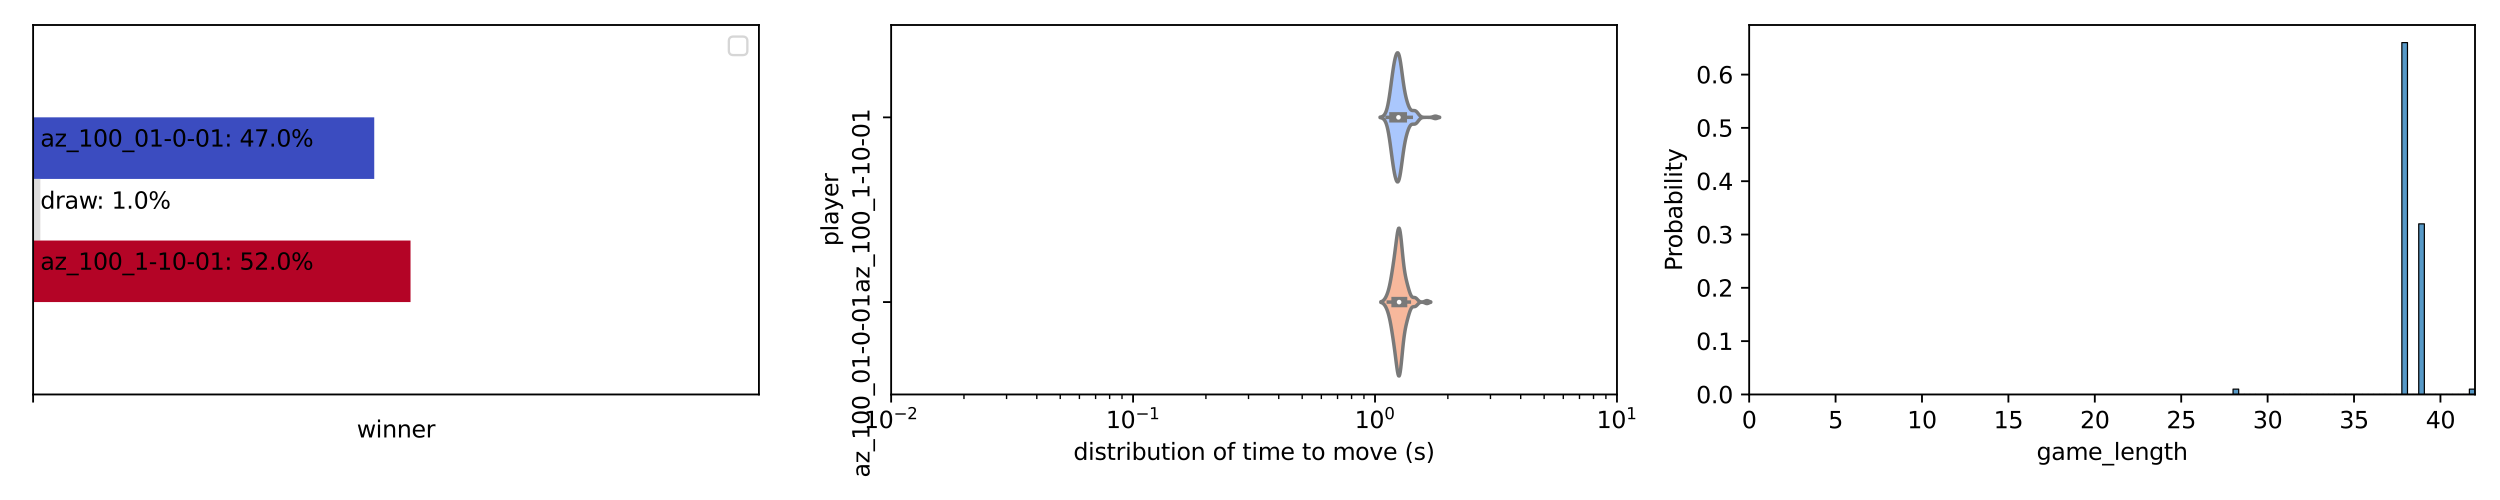 <?xml version="1.0" encoding="utf-8" standalone="no"?>
<!DOCTYPE svg PUBLIC "-//W3C//DTD SVG 1.1//EN"
  "http://www.w3.org/Graphics/SVG/1.1/DTD/svg11.dtd">
<svg xmlns:xlink="http://www.w3.org/1999/xlink" width="1080pt" height="216pt" viewBox="0 0 1080 216" xmlns="http://www.w3.org/2000/svg" version="1.1">
 <defs>
  <style type="text/css">*{stroke-linejoin: round; stroke-linecap: butt}</style>
 </defs>
 <g id="figure_1">
  <g id="patch_1">
   <path d="M 0 216 
L 1080 216 
L 1080 0 
L 0 0 
z
" style="fill: #ffffff"/>
  </g>
  <g id="axes_1">
   <g id="patch_2">
    <path d="M 14.3 170.4 
L 327.858 170.4 
L 327.858 10.8 
L 14.3 10.8 
z
" style="fill: #ffffff"/>
   </g>
   <g id="patch_3">
    <path d="M 14.3 50.7 
L 161.672 50.7 
L 161.672 77.3 
L 14.3 77.3 
z
" clip-path="url(#p7b019392c9)" style="fill: #3b4cc0"/>
   </g>
   <g id="patch_4">
    <path d="M 14.3 77.3 
L 17.436 77.3 
L 17.436 103.9 
L 14.3 103.9 
z
" clip-path="url(#p7b019392c9)" style="fill: #dddcdc"/>
   </g>
   <g id="patch_5">
    <path d="M 14.3 103.9 
L 177.35 103.9 
L 177.35 130.5 
L 14.3 130.5 
z
" clip-path="url(#p7b019392c9)" style="fill: #b40426"/>
   </g>
   <g id="matplotlib.axis_1">
    <g id="xtick_1">
     <g id="line2d_1">
      <defs>
       <path id="mc072a94d5a" d="M 0 0 
L 0 3.5 
" style="stroke: #000000; stroke-width: 0.8"/>
      </defs>
      <g>
       <use xlink:href="#mc072a94d5a" x="14.3" y="170.4" style="stroke: #000000; stroke-width: 0.8"/>
      </g>
     </g>
    </g>
    <g id="text_1">
     <!-- winner -->
     <g transform="translate(154.131 188.998)scale(0.1 -0.1)">
      <defs>
       <path id="DejaVuSans-77" d="M 269 3500 
L 844 3500 
L 1563 769 
L 2278 3500 
L 2956 3500 
L 3675 769 
L 4391 3500 
L 4966 3500 
L 4050 0 
L 3372 0 
L 2619 2869 
L 1863 0 
L 1184 0 
L 269 3500 
z
" transform="scale(0.016)"/>
       <path id="DejaVuSans-69" d="M 603 3500 
L 1178 3500 
L 1178 0 
L 603 0 
L 603 3500 
z
M 603 4863 
L 1178 4863 
L 1178 4134 
L 603 4134 
L 603 4863 
z
" transform="scale(0.016)"/>
       <path id="DejaVuSans-6e" d="M 3513 2113 
L 3513 0 
L 2938 0 
L 2938 2094 
Q 2938 2591 2744 2837 
Q 2550 3084 2163 3084 
Q 1697 3084 1428 2787 
Q 1159 2491 1159 1978 
L 1159 0 
L 581 0 
L 581 3500 
L 1159 3500 
L 1159 2956 
Q 1366 3272 1645 3428 
Q 1925 3584 2291 3584 
Q 2894 3584 3203 3211 
Q 3513 2838 3513 2113 
z
" transform="scale(0.016)"/>
       <path id="DejaVuSans-65" d="M 3597 1894 
L 3597 1613 
L 953 1613 
Q 991 1019 1311 708 
Q 1631 397 2203 397 
Q 2534 397 2845 478 
Q 3156 559 3463 722 
L 3463 178 
Q 3153 47 2828 -22 
Q 2503 -91 2169 -91 
Q 1331 -91 842 396 
Q 353 884 353 1716 
Q 353 2575 817 3079 
Q 1281 3584 2069 3584 
Q 2775 3584 3186 3129 
Q 3597 2675 3597 1894 
z
M 3022 2063 
Q 3016 2534 2758 2815 
Q 2500 3097 2075 3097 
Q 1594 3097 1305 2825 
Q 1016 2553 972 2059 
L 3022 2063 
z
" transform="scale(0.016)"/>
       <path id="DejaVuSans-72" d="M 2631 2963 
Q 2534 3019 2420 3045 
Q 2306 3072 2169 3072 
Q 1681 3072 1420 2755 
Q 1159 2438 1159 1844 
L 1159 0 
L 581 0 
L 581 3500 
L 1159 3500 
L 1159 2956 
Q 1341 3275 1631 3429 
Q 1922 3584 2338 3584 
Q 2397 3584 2469 3576 
Q 2541 3569 2628 3553 
L 2631 2963 
z
" transform="scale(0.016)"/>
      </defs>
      <use xlink:href="#DejaVuSans-77"/>
      <use xlink:href="#DejaVuSans-69" x="81.787"/>
      <use xlink:href="#DejaVuSans-6e" x="109.57"/>
      <use xlink:href="#DejaVuSans-6e" x="172.949"/>
      <use xlink:href="#DejaVuSans-65" x="236.328"/>
      <use xlink:href="#DejaVuSans-72" x="297.852"/>
     </g>
    </g>
   </g>
   <g id="matplotlib.axis_2"/>
   <g id="patch_6">
    <path d="M 14.3 170.4 
L 14.3 10.8 
" style="fill: none; stroke: #000000; stroke-width: 0.8; stroke-linejoin: miter; stroke-linecap: square"/>
   </g>
   <g id="patch_7">
    <path d="M 327.858 170.4 
L 327.858 10.8 
" style="fill: none; stroke: #000000; stroke-width: 0.8; stroke-linejoin: miter; stroke-linecap: square"/>
   </g>
   <g id="patch_8">
    <path d="M 14.3 170.4 
L 327.858 170.4 
" style="fill: none; stroke: #000000; stroke-width: 0.8; stroke-linejoin: miter; stroke-linecap: square"/>
   </g>
   <g id="patch_9">
    <path d="M 14.3 10.8 
L 327.858 10.8 
" style="fill: none; stroke: #000000; stroke-width: 0.8; stroke-linejoin: miter; stroke-linecap: square"/>
   </g>
   <g id="text_2">
    <!-- az_100_01-0-01: 47.0% -->
    <g transform="translate(17.436 63.32)scale(0.1 -0.1)">
     <defs>
      <path id="DejaVuSans-61" d="M 2194 1759 
Q 1497 1759 1228 1600 
Q 959 1441 959 1056 
Q 959 750 1161 570 
Q 1363 391 1709 391 
Q 2188 391 2477 730 
Q 2766 1069 2766 1631 
L 2766 1759 
L 2194 1759 
z
M 3341 1997 
L 3341 0 
L 2766 0 
L 2766 531 
Q 2569 213 2275 61 
Q 1981 -91 1556 -91 
Q 1019 -91 701 211 
Q 384 513 384 1019 
Q 384 1609 779 1909 
Q 1175 2209 1959 2209 
L 2766 2209 
L 2766 2266 
Q 2766 2663 2505 2880 
Q 2244 3097 1772 3097 
Q 1472 3097 1187 3025 
Q 903 2953 641 2809 
L 641 3341 
Q 956 3463 1253 3523 
Q 1550 3584 1831 3584 
Q 2591 3584 2966 3190 
Q 3341 2797 3341 1997 
z
" transform="scale(0.016)"/>
      <path id="DejaVuSans-7a" d="M 353 3500 
L 3084 3500 
L 3084 2975 
L 922 459 
L 3084 459 
L 3084 0 
L 275 0 
L 275 525 
L 2438 3041 
L 353 3041 
L 353 3500 
z
" transform="scale(0.016)"/>
      <path id="DejaVuSans-5f" d="M 3263 -1063 
L 3263 -1509 
L -63 -1509 
L -63 -1063 
L 3263 -1063 
z
" transform="scale(0.016)"/>
      <path id="DejaVuSans-31" d="M 794 531 
L 1825 531 
L 1825 4091 
L 703 3866 
L 703 4441 
L 1819 4666 
L 2450 4666 
L 2450 531 
L 3481 531 
L 3481 0 
L 794 0 
L 794 531 
z
" transform="scale(0.016)"/>
      <path id="DejaVuSans-30" d="M 2034 4250 
Q 1547 4250 1301 3770 
Q 1056 3291 1056 2328 
Q 1056 1369 1301 889 
Q 1547 409 2034 409 
Q 2525 409 2770 889 
Q 3016 1369 3016 2328 
Q 3016 3291 2770 3770 
Q 2525 4250 2034 4250 
z
M 2034 4750 
Q 2819 4750 3233 4129 
Q 3647 3509 3647 2328 
Q 3647 1150 3233 529 
Q 2819 -91 2034 -91 
Q 1250 -91 836 529 
Q 422 1150 422 2328 
Q 422 3509 836 4129 
Q 1250 4750 2034 4750 
z
" transform="scale(0.016)"/>
      <path id="DejaVuSans-2d" d="M 313 2009 
L 1997 2009 
L 1997 1497 
L 313 1497 
L 313 2009 
z
" transform="scale(0.016)"/>
      <path id="DejaVuSans-3a" d="M 750 794 
L 1409 794 
L 1409 0 
L 750 0 
L 750 794 
z
M 750 3309 
L 1409 3309 
L 1409 2516 
L 750 2516 
L 750 3309 
z
" transform="scale(0.016)"/>
      <path id="DejaVuSans-20" transform="scale(0.016)"/>
      <path id="DejaVuSans-34" d="M 2419 4116 
L 825 1625 
L 2419 1625 
L 2419 4116 
z
M 2253 4666 
L 3047 4666 
L 3047 1625 
L 3713 1625 
L 3713 1100 
L 3047 1100 
L 3047 0 
L 2419 0 
L 2419 1100 
L 313 1100 
L 313 1709 
L 2253 4666 
z
" transform="scale(0.016)"/>
      <path id="DejaVuSans-37" d="M 525 4666 
L 3525 4666 
L 3525 4397 
L 1831 0 
L 1172 0 
L 2766 4134 
L 525 4134 
L 525 4666 
z
" transform="scale(0.016)"/>
      <path id="DejaVuSans-2e" d="M 684 794 
L 1344 794 
L 1344 0 
L 684 0 
L 684 794 
z
" transform="scale(0.016)"/>
      <path id="DejaVuSans-25" d="M 4653 2053 
Q 4381 2053 4226 1822 
Q 4072 1591 4072 1178 
Q 4072 772 4226 539 
Q 4381 306 4653 306 
Q 4919 306 5073 539 
Q 5228 772 5228 1178 
Q 5228 1588 5073 1820 
Q 4919 2053 4653 2053 
z
M 4653 2450 
Q 5147 2450 5437 2106 
Q 5728 1763 5728 1178 
Q 5728 594 5436 251 
Q 5144 -91 4653 -91 
Q 4153 -91 3862 251 
Q 3572 594 3572 1178 
Q 3572 1766 3864 2108 
Q 4156 2450 4653 2450 
z
M 1428 4353 
Q 1159 4353 1004 4120 
Q 850 3888 850 3481 
Q 850 3069 1003 2837 
Q 1156 2606 1428 2606 
Q 1700 2606 1854 2837 
Q 2009 3069 2009 3481 
Q 2009 3884 1853 4118 
Q 1697 4353 1428 4353 
z
M 4250 4750 
L 4750 4750 
L 1831 -91 
L 1331 -91 
L 4250 4750 
z
M 1428 4750 
Q 1922 4750 2215 4408 
Q 2509 4066 2509 3481 
Q 2509 2891 2217 2550 
Q 1925 2209 1428 2209 
Q 931 2209 642 2551 
Q 353 2894 353 3481 
Q 353 4063 643 4406 
Q 934 4750 1428 4750 
z
" transform="scale(0.016)"/>
     </defs>
     <use xlink:href="#DejaVuSans-61"/>
     <use xlink:href="#DejaVuSans-7a" x="61.279"/>
     <use xlink:href="#DejaVuSans-5f" x="113.77"/>
     <use xlink:href="#DejaVuSans-31" x="163.77"/>
     <use xlink:href="#DejaVuSans-30" x="227.393"/>
     <use xlink:href="#DejaVuSans-30" x="291.016"/>
     <use xlink:href="#DejaVuSans-5f" x="354.639"/>
     <use xlink:href="#DejaVuSans-30" x="404.639"/>
     <use xlink:href="#DejaVuSans-31" x="468.262"/>
     <use xlink:href="#DejaVuSans-2d" x="531.885"/>
     <use xlink:href="#DejaVuSans-30" x="567.969"/>
     <use xlink:href="#DejaVuSans-2d" x="631.592"/>
     <use xlink:href="#DejaVuSans-30" x="667.676"/>
     <use xlink:href="#DejaVuSans-31" x="731.299"/>
     <use xlink:href="#DejaVuSans-3a" x="794.922"/>
     <use xlink:href="#DejaVuSans-20" x="828.613"/>
     <use xlink:href="#DejaVuSans-34" x="860.4"/>
     <use xlink:href="#DejaVuSans-37" x="924.023"/>
     <use xlink:href="#DejaVuSans-2e" x="987.646"/>
     <use xlink:href="#DejaVuSans-30" x="1019.434"/>
     <use xlink:href="#DejaVuSans-25" x="1083.057"/>
    </g>
   </g>
   <g id="text_3">
    <!-- draw: 1.0% -->
    <g transform="translate(17.436 90.147)scale(0.1 -0.1)">
     <defs>
      <path id="DejaVuSans-64" d="M 2906 2969 
L 2906 4863 
L 3481 4863 
L 3481 0 
L 2906 0 
L 2906 525 
Q 2725 213 2448 61 
Q 2172 -91 1784 -91 
Q 1150 -91 751 415 
Q 353 922 353 1747 
Q 353 2572 751 3078 
Q 1150 3584 1784 3584 
Q 2172 3584 2448 3432 
Q 2725 3281 2906 2969 
z
M 947 1747 
Q 947 1113 1208 752 
Q 1469 391 1925 391 
Q 2381 391 2643 752 
Q 2906 1113 2906 1747 
Q 2906 2381 2643 2742 
Q 2381 3103 1925 3103 
Q 1469 3103 1208 2742 
Q 947 2381 947 1747 
z
" transform="scale(0.016)"/>
     </defs>
     <use xlink:href="#DejaVuSans-64"/>
     <use xlink:href="#DejaVuSans-72" x="63.477"/>
     <use xlink:href="#DejaVuSans-61" x="104.59"/>
     <use xlink:href="#DejaVuSans-77" x="165.869"/>
     <use xlink:href="#DejaVuSans-3a" x="242.156"/>
     <use xlink:href="#DejaVuSans-20" x="275.848"/>
     <use xlink:href="#DejaVuSans-31" x="307.635"/>
     <use xlink:href="#DejaVuSans-2e" x="371.258"/>
     <use xlink:href="#DejaVuSans-30" x="403.045"/>
     <use xlink:href="#DejaVuSans-25" x="466.668"/>
    </g>
   </g>
   <g id="text_4">
    <!-- az_100_1-10-01: 52.0% -->
    <g transform="translate(17.436 116.52)scale(0.1 -0.1)">
     <defs>
      <path id="DejaVuSans-35" d="M 691 4666 
L 3169 4666 
L 3169 4134 
L 1269 4134 
L 1269 2991 
Q 1406 3038 1543 3061 
Q 1681 3084 1819 3084 
Q 2600 3084 3056 2656 
Q 3513 2228 3513 1497 
Q 3513 744 3044 326 
Q 2575 -91 1722 -91 
Q 1428 -91 1123 -41 
Q 819 9 494 109 
L 494 744 
Q 775 591 1075 516 
Q 1375 441 1709 441 
Q 2250 441 2565 725 
Q 2881 1009 2881 1497 
Q 2881 1984 2565 2268 
Q 2250 2553 1709 2553 
Q 1456 2553 1204 2497 
Q 953 2441 691 2322 
L 691 4666 
z
" transform="scale(0.016)"/>
      <path id="DejaVuSans-32" d="M 1228 531 
L 3431 531 
L 3431 0 
L 469 0 
L 469 531 
Q 828 903 1448 1529 
Q 2069 2156 2228 2338 
Q 2531 2678 2651 2914 
Q 2772 3150 2772 3378 
Q 2772 3750 2511 3984 
Q 2250 4219 1831 4219 
Q 1534 4219 1204 4116 
Q 875 4013 500 3803 
L 500 4441 
Q 881 4594 1212 4672 
Q 1544 4750 1819 4750 
Q 2544 4750 2975 4387 
Q 3406 4025 3406 3419 
Q 3406 3131 3298 2873 
Q 3191 2616 2906 2266 
Q 2828 2175 2409 1742 
Q 1991 1309 1228 531 
z
" transform="scale(0.016)"/>
     </defs>
     <use xlink:href="#DejaVuSans-61"/>
     <use xlink:href="#DejaVuSans-7a" x="61.279"/>
     <use xlink:href="#DejaVuSans-5f" x="113.77"/>
     <use xlink:href="#DejaVuSans-31" x="163.77"/>
     <use xlink:href="#DejaVuSans-30" x="227.393"/>
     <use xlink:href="#DejaVuSans-30" x="291.016"/>
     <use xlink:href="#DejaVuSans-5f" x="354.639"/>
     <use xlink:href="#DejaVuSans-31" x="404.639"/>
     <use xlink:href="#DejaVuSans-2d" x="468.262"/>
     <use xlink:href="#DejaVuSans-31" x="504.346"/>
     <use xlink:href="#DejaVuSans-30" x="567.969"/>
     <use xlink:href="#DejaVuSans-2d" x="631.592"/>
     <use xlink:href="#DejaVuSans-30" x="667.676"/>
     <use xlink:href="#DejaVuSans-31" x="731.299"/>
     <use xlink:href="#DejaVuSans-3a" x="794.922"/>
     <use xlink:href="#DejaVuSans-20" x="828.613"/>
     <use xlink:href="#DejaVuSans-35" x="860.4"/>
     <use xlink:href="#DejaVuSans-32" x="924.023"/>
     <use xlink:href="#DejaVuSans-2e" x="987.646"/>
     <use xlink:href="#DejaVuSans-30" x="1019.434"/>
     <use xlink:href="#DejaVuSans-25" x="1083.057"/>
    </g>
   </g>
   <g id="legend_1">
    <g id="patch_10">
     <path d="M 316.858 23.8 
L 320.858 23.8 
Q 322.858 23.8 322.858 21.8 
L 322.858 17.8 
Q 322.858 15.8 320.858 15.8 
L 316.858 15.8 
Q 314.858 15.8 314.858 17.8 
L 314.858 21.8 
Q 314.858 23.8 316.858 23.8 
z
" style="fill: #ffffff; opacity: 0.8; stroke: #cccccc; stroke-linejoin: miter"/>
    </g>
   </g>
  </g>
  <g id="axes_2">
   <g id="patch_11">
    <path d="M 384.971 170.4 
L 698.529 170.4 
L 698.529 10.8 
L 384.971 10.8 
z
" style="fill: #ffffff"/>
   </g>
   <g id="PolyCollection_1">
    <defs>
     <path id="m5be60932eb" d="M 596.192 -165.202 
L 596.192 -165.398 
L 596.54 -165.462 
L 596.886 -165.562 
L 597.229 -165.713 
L 597.569 -165.935 
L 597.907 -166.256 
L 598.242 -166.711 
L 598.575 -167.341 
L 598.906 -168.189 
L 599.234 -169.296 
L 599.56 -170.689 
L 599.883 -172.377 
L 600.204 -174.339 
L 600.523 -176.523 
L 600.84 -178.851 
L 601.154 -181.224 
L 601.467 -183.542 
L 601.777 -185.716 
L 602.085 -187.677 
L 602.391 -189.382 
L 602.695 -190.805 
L 602.997 -191.926 
L 603.297 -192.719 
L 603.595 -193.148 
L 603.891 -193.174 
L 604.185 -192.759 
L 604.477 -191.891 
L 604.767 -190.591 
L 605.056 -188.922 
L 605.342 -186.981 
L 605.627 -184.888 
L 605.91 -182.767 
L 606.192 -180.725 
L 606.471 -178.839 
L 606.749 -177.151 
L 607.025 -175.671 
L 607.3 -174.382 
L 607.573 -173.256 
L 607.844 -172.265 
L 608.114 -171.387 
L 608.382 -170.613 
L 608.648 -169.946 
L 608.913 -169.391 
L 609.177 -168.953 
L 609.438 -168.633 
L 609.699 -168.421 
L 609.958 -168.301 
L 610.215 -168.249 
L 610.471 -168.238 
L 610.725 -168.241 
L 610.979 -168.231 
L 611.23 -168.188 
L 611.481 -168.095 
L 611.73 -167.942 
L 611.977 -167.729 
L 612.223 -167.464 
L 612.468 -167.164 
L 612.712 -166.848 
L 612.954 -166.538 
L 613.195 -166.252 
L 613.435 -166.002 
L 613.673 -165.797 
L 613.911 -165.637 
L 614.147 -165.519 
L 614.381 -165.436 
L 614.615 -165.381 
L 614.847 -165.346 
L 615.078 -165.325 
L 615.308 -165.313 
L 615.537 -165.307 
L 615.765 -165.303 
L 615.992 -165.301 
L 616.217 -165.301 
L 616.441 -165.301 
L 616.665 -165.301 
L 616.887 -165.302 
L 617.108 -165.304 
L 617.328 -165.307 
L 617.547 -165.314 
L 617.765 -165.325 
L 617.981 -165.342 
L 618.197 -165.368 
L 618.412 -165.405 
L 618.626 -165.454 
L 618.839 -165.514 
L 619.05 -165.583 
L 619.261 -165.656 
L 619.471 -165.726 
L 619.68 -165.785 
L 619.888 -165.825 
L 620.095 -165.84 
L 620.301 -165.828 
L 620.506 -165.792 
L 620.71 -165.735 
L 620.913 -165.667 
L 621.115 -165.594 
L 621.317 -165.524 
L 621.517 -165.462 
L 621.717 -165.412 
L 621.916 -165.373 
L 621.916 -165.227 
L 621.916 -165.227 
L 621.717 -165.188 
L 621.517 -165.138 
L 621.317 -165.076 
L 621.115 -165.006 
L 620.913 -164.933 
L 620.71 -164.865 
L 620.506 -164.808 
L 620.301 -164.772 
L 620.095 -164.76 
L 619.888 -164.775 
L 619.68 -164.815 
L 619.471 -164.874 
L 619.261 -164.944 
L 619.05 -165.017 
L 618.839 -165.086 
L 618.626 -165.146 
L 618.412 -165.195 
L 618.197 -165.232 
L 617.981 -165.258 
L 617.765 -165.275 
L 617.547 -165.286 
L 617.328 -165.293 
L 617.108 -165.296 
L 616.887 -165.298 
L 616.665 -165.299 
L 616.441 -165.299 
L 616.217 -165.299 
L 615.992 -165.299 
L 615.765 -165.297 
L 615.537 -165.293 
L 615.308 -165.287 
L 615.078 -165.275 
L 614.847 -165.254 
L 614.615 -165.219 
L 614.381 -165.164 
L 614.147 -165.081 
L 613.911 -164.963 
L 613.673 -164.803 
L 613.435 -164.598 
L 613.195 -164.348 
L 612.954 -164.062 
L 612.712 -163.752 
L 612.468 -163.436 
L 612.223 -163.136 
L 611.977 -162.871 
L 611.73 -162.658 
L 611.481 -162.505 
L 611.23 -162.412 
L 610.979 -162.369 
L 610.725 -162.359 
L 610.471 -162.362 
L 610.215 -162.351 
L 609.958 -162.299 
L 609.699 -162.179 
L 609.438 -161.967 
L 609.177 -161.647 
L 608.913 -161.209 
L 608.648 -160.654 
L 608.382 -159.987 
L 608.114 -159.213 
L 607.844 -158.335 
L 607.573 -157.344 
L 607.3 -156.218 
L 607.025 -154.929 
L 606.749 -153.449 
L 606.471 -151.761 
L 606.192 -149.875 
L 605.91 -147.833 
L 605.627 -145.712 
L 605.342 -143.619 
L 605.056 -141.678 
L 604.767 -140.009 
L 604.477 -138.709 
L 604.185 -137.841 
L 603.891 -137.426 
L 603.595 -137.452 
L 603.297 -137.881 
L 602.997 -138.674 
L 602.695 -139.795 
L 602.391 -141.218 
L 602.085 -142.923 
L 601.777 -144.884 
L 601.467 -147.058 
L 601.154 -149.376 
L 600.84 -151.749 
L 600.523 -154.077 
L 600.204 -156.261 
L 599.883 -158.223 
L 599.56 -159.911 
L 599.234 -161.304 
L 598.906 -162.411 
L 598.575 -163.259 
L 598.242 -163.889 
L 597.907 -164.344 
L 597.569 -164.665 
L 597.229 -164.887 
L 596.886 -165.038 
L 596.54 -165.138 
L 596.192 -165.202 
z
" style="stroke: #797979; stroke-width: 1.5"/>
    </defs>
    <g clip-path="url(#p25ba4ee61c)">
     <use xlink:href="#m5be60932eb" x="0" y="216" style="fill: #aac7fd; stroke: #797979; stroke-width: 1.5"/>
    </g>
   </g>
   <g id="PolyCollection_2">
    <defs>
     <path id="me37217e52e" d="M 596.519 -85.358 
L 596.519 -85.642 
L 596.797 -85.725 
L 597.074 -85.844 
L 597.349 -86.008 
L 597.622 -86.224 
L 597.893 -86.5 
L 598.163 -86.84 
L 598.431 -87.249 
L 598.698 -87.73 
L 598.963 -88.288 
L 599.227 -88.93 
L 599.489 -89.667 
L 599.749 -90.509 
L 600.008 -91.469 
L 600.266 -92.554 
L 600.522 -93.767 
L 600.777 -95.101 
L 601.03 -96.54 
L 601.282 -98.064 
L 601.532 -99.655 
L 601.781 -101.298 
L 602.029 -102.991 
L 602.276 -104.738 
L 602.521 -106.549 
L 602.764 -108.423 
L 603.007 -110.336 
L 603.248 -112.23 
L 603.488 -114.01 
L 603.727 -115.549 
L 603.964 -116.71 
L 604.2 -117.363 
L 604.435 -117.42 
L 604.669 -116.845 
L 604.901 -115.668 
L 605.133 -113.979 
L 605.363 -111.915 
L 605.592 -109.632 
L 605.82 -107.287 
L 606.046 -105.015 
L 606.272 -102.914 
L 606.496 -101.039 
L 606.72 -99.407 
L 606.942 -98.003 
L 607.163 -96.792 
L 607.383 -95.729 
L 607.603 -94.77 
L 607.821 -93.88 
L 608.037 -93.036 
L 608.253 -92.226 
L 608.468 -91.449 
L 608.682 -90.714 
L 608.895 -90.032 
L 609.107 -89.418 
L 609.318 -88.885 
L 609.528 -88.441 
L 609.737 -88.092 
L 609.945 -87.835 
L 610.152 -87.663 
L 610.358 -87.562 
L 610.563 -87.513 
L 610.768 -87.493 
L 610.971 -87.481 
L 611.173 -87.455 
L 611.375 -87.399 
L 611.576 -87.303 
L 611.775 -87.166 
L 611.974 -86.992 
L 612.172 -86.792 
L 612.369 -86.579 
L 612.566 -86.369 
L 612.761 -86.174 
L 612.956 -86.003 
L 613.15 -85.861 
L 613.343 -85.749 
L 613.535 -85.666 
L 613.726 -85.609 
L 613.917 -85.573 
L 614.106 -85.554 
L 614.295 -85.55 
L 614.484 -85.56 
L 614.671 -85.584 
L 614.858 -85.621 
L 615.043 -85.673 
L 615.229 -85.737 
L 615.413 -85.813 
L 615.597 -85.894 
L 615.779 -85.975 
L 615.962 -86.047 
L 616.143 -86.102 
L 616.324 -86.134 
L 616.504 -86.137 
L 616.683 -86.112 
L 616.861 -86.062 
L 617.039 -85.993 
L 617.217 -85.913 
L 617.393 -85.831 
L 617.569 -85.753 
L 617.744 -85.685 
L 617.918 -85.629 
L 618.092 -85.586 
L 618.092 -85.414 
L 618.092 -85.414 
L 617.918 -85.371 
L 617.744 -85.315 
L 617.569 -85.247 
L 617.393 -85.169 
L 617.217 -85.087 
L 617.039 -85.007 
L 616.861 -84.938 
L 616.683 -84.888 
L 616.504 -84.863 
L 616.324 -84.866 
L 616.143 -84.898 
L 615.962 -84.953 
L 615.779 -85.025 
L 615.597 -85.106 
L 615.413 -85.187 
L 615.229 -85.263 
L 615.043 -85.327 
L 614.858 -85.379 
L 614.671 -85.416 
L 614.484 -85.44 
L 614.295 -85.45 
L 614.106 -85.446 
L 613.917 -85.427 
L 613.726 -85.391 
L 613.535 -85.334 
L 613.343 -85.251 
L 613.15 -85.139 
L 612.956 -84.997 
L 612.761 -84.826 
L 612.566 -84.631 
L 612.369 -84.421 
L 612.172 -84.208 
L 611.974 -84.008 
L 611.775 -83.834 
L 611.576 -83.697 
L 611.375 -83.601 
L 611.173 -83.545 
L 610.971 -83.519 
L 610.768 -83.507 
L 610.563 -83.487 
L 610.358 -83.438 
L 610.152 -83.337 
L 609.945 -83.165 
L 609.737 -82.908 
L 609.528 -82.559 
L 609.318 -82.115 
L 609.107 -81.582 
L 608.895 -80.968 
L 608.682 -80.286 
L 608.468 -79.551 
L 608.253 -78.774 
L 608.037 -77.964 
L 607.821 -77.12 
L 607.603 -76.23 
L 607.383 -75.271 
L 607.163 -74.208 
L 606.942 -72.997 
L 606.72 -71.593 
L 606.496 -69.961 
L 606.272 -68.086 
L 606.046 -65.985 
L 605.82 -63.713 
L 605.592 -61.368 
L 605.363 -59.085 
L 605.133 -57.021 
L 604.901 -55.332 
L 604.669 -54.155 
L 604.435 -53.58 
L 604.2 -53.637 
L 603.964 -54.29 
L 603.727 -55.451 
L 603.488 -56.99 
L 603.248 -58.77 
L 603.007 -60.664 
L 602.764 -62.577 
L 602.521 -64.451 
L 602.276 -66.262 
L 602.029 -68.009 
L 601.781 -69.702 
L 601.532 -71.345 
L 601.282 -72.936 
L 601.03 -74.46 
L 600.777 -75.899 
L 600.522 -77.233 
L 600.266 -78.446 
L 600.008 -79.531 
L 599.749 -80.491 
L 599.489 -81.333 
L 599.227 -82.07 
L 598.963 -82.712 
L 598.698 -83.27 
L 598.431 -83.751 
L 598.163 -84.16 
L 597.893 -84.5 
L 597.622 -84.776 
L 597.349 -84.992 
L 597.074 -85.156 
L 596.797 -85.275 
L 596.519 -85.358 
z
" style="stroke: #797979; stroke-width: 1.5"/>
    </defs>
    <g clip-path="url(#p25ba4ee61c)">
     <use xlink:href="#me37217e52e" x="0" y="216" style="fill: #f7b89c; stroke: #797979; stroke-width: 1.5"/>
    </g>
   </g>
   <g id="matplotlib.axis_3">
    <g id="xtick_2">
     <g id="line2d_2">
      <g>
       <use xlink:href="#mc072a94d5a" x="384.971" y="170.4" style="stroke: #000000; stroke-width: 0.8"/>
      </g>
     </g>
     <g id="text_5">
      <!-- $\mathdefault{10^{-2}}$ -->
      <g transform="translate(373.221 184.998)scale(0.1 -0.1)">
       <defs>
        <path id="DejaVuSans-2212" d="M 678 2272 
L 4684 2272 
L 4684 1741 
L 678 1741 
L 678 2272 
z
" transform="scale(0.016)"/>
       </defs>
       <use xlink:href="#DejaVuSans-31" transform="translate(0 0.766)"/>
       <use xlink:href="#DejaVuSans-30" transform="translate(63.623 0.766)"/>
       <use xlink:href="#DejaVuSans-2212" transform="translate(128.203 39.047)scale(0.7)"/>
       <use xlink:href="#DejaVuSans-32" transform="translate(186.855 39.047)scale(0.7)"/>
      </g>
     </g>
    </g>
    <g id="xtick_3">
     <g id="line2d_3">
      <g>
       <use xlink:href="#mc072a94d5a" x="489.49" y="170.4" style="stroke: #000000; stroke-width: 0.8"/>
      </g>
     </g>
     <g id="text_6">
      <!-- $\mathdefault{10^{-1}}$ -->
      <g transform="translate(477.74 184.998)scale(0.1 -0.1)">
       <use xlink:href="#DejaVuSans-31" transform="translate(0 0.684)"/>
       <use xlink:href="#DejaVuSans-30" transform="translate(63.623 0.684)"/>
       <use xlink:href="#DejaVuSans-2212" transform="translate(128.203 38.966)scale(0.7)"/>
       <use xlink:href="#DejaVuSans-31" transform="translate(186.855 38.966)scale(0.7)"/>
      </g>
     </g>
    </g>
    <g id="xtick_4">
     <g id="line2d_4">
      <g>
       <use xlink:href="#mc072a94d5a" x="594.01" y="170.4" style="stroke: #000000; stroke-width: 0.8"/>
      </g>
     </g>
     <g id="text_7">
      <!-- $\mathdefault{10^{0}}$ -->
      <g transform="translate(585.21 184.998)scale(0.1 -0.1)">
       <use xlink:href="#DejaVuSans-31" transform="translate(0 0.766)"/>
       <use xlink:href="#DejaVuSans-30" transform="translate(63.623 0.766)"/>
       <use xlink:href="#DejaVuSans-30" transform="translate(128.203 39.047)scale(0.7)"/>
      </g>
     </g>
    </g>
    <g id="xtick_5">
     <g id="line2d_5">
      <g>
       <use xlink:href="#mc072a94d5a" x="698.529" y="170.4" style="stroke: #000000; stroke-width: 0.8"/>
      </g>
     </g>
     <g id="text_8">
      <!-- $\mathdefault{10^{1}}$ -->
      <g transform="translate(689.729 184.998)scale(0.1 -0.1)">
       <use xlink:href="#DejaVuSans-31" transform="translate(0 0.684)"/>
       <use xlink:href="#DejaVuSans-30" transform="translate(63.623 0.684)"/>
       <use xlink:href="#DejaVuSans-31" transform="translate(128.203 38.966)scale(0.7)"/>
      </g>
     </g>
    </g>
    <g id="xtick_6">
     <g id="line2d_6">
      <defs>
       <path id="mae4a0530ec" d="M 0 0 
L 0 2 
" style="stroke: #000000; stroke-width: 0.6"/>
      </defs>
      <g>
       <use xlink:href="#mae4a0530ec" x="416.435" y="170.4" style="stroke: #000000; stroke-width: 0.6"/>
      </g>
     </g>
    </g>
    <g id="xtick_7">
     <g id="line2d_7">
      <g>
       <use xlink:href="#mae4a0530ec" x="434.839" y="170.4" style="stroke: #000000; stroke-width: 0.6"/>
      </g>
     </g>
    </g>
    <g id="xtick_8">
     <g id="line2d_8">
      <g>
       <use xlink:href="#mae4a0530ec" x="447.898" y="170.4" style="stroke: #000000; stroke-width: 0.6"/>
      </g>
     </g>
    </g>
    <g id="xtick_9">
     <g id="line2d_9">
      <g>
       <use xlink:href="#mae4a0530ec" x="458.027" y="170.4" style="stroke: #000000; stroke-width: 0.6"/>
      </g>
     </g>
    </g>
    <g id="xtick_10">
     <g id="line2d_10">
      <g>
       <use xlink:href="#mae4a0530ec" x="466.303" y="170.4" style="stroke: #000000; stroke-width: 0.6"/>
      </g>
     </g>
    </g>
    <g id="xtick_11">
     <g id="line2d_11">
      <g>
       <use xlink:href="#mae4a0530ec" x="473.3" y="170.4" style="stroke: #000000; stroke-width: 0.6"/>
      </g>
     </g>
    </g>
    <g id="xtick_12">
     <g id="line2d_12">
      <g>
       <use xlink:href="#mae4a0530ec" x="479.361" y="170.4" style="stroke: #000000; stroke-width: 0.6"/>
      </g>
     </g>
    </g>
    <g id="xtick_13">
     <g id="line2d_13">
      <g>
       <use xlink:href="#mae4a0530ec" x="484.708" y="170.4" style="stroke: #000000; stroke-width: 0.6"/>
      </g>
     </g>
    </g>
    <g id="xtick_14">
     <g id="line2d_14">
      <g>
       <use xlink:href="#mae4a0530ec" x="520.954" y="170.4" style="stroke: #000000; stroke-width: 0.6"/>
      </g>
     </g>
    </g>
    <g id="xtick_15">
     <g id="line2d_15">
      <g>
       <use xlink:href="#mae4a0530ec" x="539.359" y="170.4" style="stroke: #000000; stroke-width: 0.6"/>
      </g>
     </g>
    </g>
    <g id="xtick_16">
     <g id="line2d_16">
      <g>
       <use xlink:href="#mae4a0530ec" x="552.417" y="170.4" style="stroke: #000000; stroke-width: 0.6"/>
      </g>
     </g>
    </g>
    <g id="xtick_17">
     <g id="line2d_17">
      <g>
       <use xlink:href="#mae4a0530ec" x="562.546" y="170.4" style="stroke: #000000; stroke-width: 0.6"/>
      </g>
     </g>
    </g>
    <g id="xtick_18">
     <g id="line2d_18">
      <g>
       <use xlink:href="#mae4a0530ec" x="570.822" y="170.4" style="stroke: #000000; stroke-width: 0.6"/>
      </g>
     </g>
    </g>
    <g id="xtick_19">
     <g id="line2d_19">
      <g>
       <use xlink:href="#mae4a0530ec" x="577.819" y="170.4" style="stroke: #000000; stroke-width: 0.6"/>
      </g>
     </g>
    </g>
    <g id="xtick_20">
     <g id="line2d_20">
      <g>
       <use xlink:href="#mae4a0530ec" x="583.881" y="170.4" style="stroke: #000000; stroke-width: 0.6"/>
      </g>
     </g>
    </g>
    <g id="xtick_21">
     <g id="line2d_21">
      <g>
       <use xlink:href="#mae4a0530ec" x="589.227" y="170.4" style="stroke: #000000; stroke-width: 0.6"/>
      </g>
     </g>
    </g>
    <g id="xtick_22">
     <g id="line2d_22">
      <g>
       <use xlink:href="#mae4a0530ec" x="625.473" y="170.4" style="stroke: #000000; stroke-width: 0.6"/>
      </g>
     </g>
    </g>
    <g id="xtick_23">
     <g id="line2d_23">
      <g>
       <use xlink:href="#mae4a0530ec" x="643.878" y="170.4" style="stroke: #000000; stroke-width: 0.6"/>
      </g>
     </g>
    </g>
    <g id="xtick_24">
     <g id="line2d_24">
      <g>
       <use xlink:href="#mae4a0530ec" x="656.937" y="170.4" style="stroke: #000000; stroke-width: 0.6"/>
      </g>
     </g>
    </g>
    <g id="xtick_25">
     <g id="line2d_25">
      <g>
       <use xlink:href="#mae4a0530ec" x="667.065" y="170.4" style="stroke: #000000; stroke-width: 0.6"/>
      </g>
     </g>
    </g>
    <g id="xtick_26">
     <g id="line2d_26">
      <g>
       <use xlink:href="#mae4a0530ec" x="675.341" y="170.4" style="stroke: #000000; stroke-width: 0.6"/>
      </g>
     </g>
    </g>
    <g id="xtick_27">
     <g id="line2d_27">
      <g>
       <use xlink:href="#mae4a0530ec" x="682.339" y="170.4" style="stroke: #000000; stroke-width: 0.6"/>
      </g>
     </g>
    </g>
    <g id="xtick_28">
     <g id="line2d_28">
      <g>
       <use xlink:href="#mae4a0530ec" x="688.4" y="170.4" style="stroke: #000000; stroke-width: 0.6"/>
      </g>
     </g>
    </g>
    <g id="xtick_29">
     <g id="line2d_29">
      <g>
       <use xlink:href="#mae4a0530ec" x="693.746" y="170.4" style="stroke: #000000; stroke-width: 0.6"/>
      </g>
     </g>
    </g>
    <g id="text_9">
     <!-- distribution of time to move (s) -->
     <g transform="translate(463.705 198.677)scale(0.1 -0.1)">
      <defs>
       <path id="DejaVuSans-73" d="M 2834 3397 
L 2834 2853 
Q 2591 2978 2328 3040 
Q 2066 3103 1784 3103 
Q 1356 3103 1142 2972 
Q 928 2841 928 2578 
Q 928 2378 1081 2264 
Q 1234 2150 1697 2047 
L 1894 2003 
Q 2506 1872 2764 1633 
Q 3022 1394 3022 966 
Q 3022 478 2636 193 
Q 2250 -91 1575 -91 
Q 1294 -91 989 -36 
Q 684 19 347 128 
L 347 722 
Q 666 556 975 473 
Q 1284 391 1588 391 
Q 1994 391 2212 530 
Q 2431 669 2431 922 
Q 2431 1156 2273 1281 
Q 2116 1406 1581 1522 
L 1381 1569 
Q 847 1681 609 1914 
Q 372 2147 372 2553 
Q 372 3047 722 3315 
Q 1072 3584 1716 3584 
Q 2034 3584 2315 3537 
Q 2597 3491 2834 3397 
z
" transform="scale(0.016)"/>
       <path id="DejaVuSans-74" d="M 1172 4494 
L 1172 3500 
L 2356 3500 
L 2356 3053 
L 1172 3053 
L 1172 1153 
Q 1172 725 1289 603 
Q 1406 481 1766 481 
L 2356 481 
L 2356 0 
L 1766 0 
Q 1100 0 847 248 
Q 594 497 594 1153 
L 594 3053 
L 172 3053 
L 172 3500 
L 594 3500 
L 594 4494 
L 1172 4494 
z
" transform="scale(0.016)"/>
       <path id="DejaVuSans-62" d="M 3116 1747 
Q 3116 2381 2855 2742 
Q 2594 3103 2138 3103 
Q 1681 3103 1420 2742 
Q 1159 2381 1159 1747 
Q 1159 1113 1420 752 
Q 1681 391 2138 391 
Q 2594 391 2855 752 
Q 3116 1113 3116 1747 
z
M 1159 2969 
Q 1341 3281 1617 3432 
Q 1894 3584 2278 3584 
Q 2916 3584 3314 3078 
Q 3713 2572 3713 1747 
Q 3713 922 3314 415 
Q 2916 -91 2278 -91 
Q 1894 -91 1617 61 
Q 1341 213 1159 525 
L 1159 0 
L 581 0 
L 581 4863 
L 1159 4863 
L 1159 2969 
z
" transform="scale(0.016)"/>
       <path id="DejaVuSans-75" d="M 544 1381 
L 544 3500 
L 1119 3500 
L 1119 1403 
Q 1119 906 1312 657 
Q 1506 409 1894 409 
Q 2359 409 2629 706 
Q 2900 1003 2900 1516 
L 2900 3500 
L 3475 3500 
L 3475 0 
L 2900 0 
L 2900 538 
Q 2691 219 2414 64 
Q 2138 -91 1772 -91 
Q 1169 -91 856 284 
Q 544 659 544 1381 
z
M 1991 3584 
L 1991 3584 
z
" transform="scale(0.016)"/>
       <path id="DejaVuSans-6f" d="M 1959 3097 
Q 1497 3097 1228 2736 
Q 959 2375 959 1747 
Q 959 1119 1226 758 
Q 1494 397 1959 397 
Q 2419 397 2687 759 
Q 2956 1122 2956 1747 
Q 2956 2369 2687 2733 
Q 2419 3097 1959 3097 
z
M 1959 3584 
Q 2709 3584 3137 3096 
Q 3566 2609 3566 1747 
Q 3566 888 3137 398 
Q 2709 -91 1959 -91 
Q 1206 -91 779 398 
Q 353 888 353 1747 
Q 353 2609 779 3096 
Q 1206 3584 1959 3584 
z
" transform="scale(0.016)"/>
       <path id="DejaVuSans-66" d="M 2375 4863 
L 2375 4384 
L 1825 4384 
Q 1516 4384 1395 4259 
Q 1275 4134 1275 3809 
L 1275 3500 
L 2222 3500 
L 2222 3053 
L 1275 3053 
L 1275 0 
L 697 0 
L 697 3053 
L 147 3053 
L 147 3500 
L 697 3500 
L 697 3744 
Q 697 4328 969 4595 
Q 1241 4863 1831 4863 
L 2375 4863 
z
" transform="scale(0.016)"/>
       <path id="DejaVuSans-6d" d="M 3328 2828 
Q 3544 3216 3844 3400 
Q 4144 3584 4550 3584 
Q 5097 3584 5394 3201 
Q 5691 2819 5691 2113 
L 5691 0 
L 5113 0 
L 5113 2094 
Q 5113 2597 4934 2840 
Q 4756 3084 4391 3084 
Q 3944 3084 3684 2787 
Q 3425 2491 3425 1978 
L 3425 0 
L 2847 0 
L 2847 2094 
Q 2847 2600 2669 2842 
Q 2491 3084 2119 3084 
Q 1678 3084 1418 2786 
Q 1159 2488 1159 1978 
L 1159 0 
L 581 0 
L 581 3500 
L 1159 3500 
L 1159 2956 
Q 1356 3278 1631 3431 
Q 1906 3584 2284 3584 
Q 2666 3584 2933 3390 
Q 3200 3197 3328 2828 
z
" transform="scale(0.016)"/>
       <path id="DejaVuSans-76" d="M 191 3500 
L 800 3500 
L 1894 563 
L 2988 3500 
L 3597 3500 
L 2284 0 
L 1503 0 
L 191 3500 
z
" transform="scale(0.016)"/>
       <path id="DejaVuSans-28" d="M 1984 4856 
Q 1566 4138 1362 3434 
Q 1159 2731 1159 2009 
Q 1159 1288 1364 580 
Q 1569 -128 1984 -844 
L 1484 -844 
Q 1016 -109 783 600 
Q 550 1309 550 2009 
Q 550 2706 781 3412 
Q 1013 4119 1484 4856 
L 1984 4856 
z
" transform="scale(0.016)"/>
       <path id="DejaVuSans-29" d="M 513 4856 
L 1013 4856 
Q 1481 4119 1714 3412 
Q 1947 2706 1947 2009 
Q 1947 1309 1714 600 
Q 1481 -109 1013 -844 
L 513 -844 
Q 928 -128 1133 580 
Q 1338 1288 1338 2009 
Q 1338 2731 1133 3434 
Q 928 4138 513 4856 
z
" transform="scale(0.016)"/>
      </defs>
      <use xlink:href="#DejaVuSans-64"/>
      <use xlink:href="#DejaVuSans-69" x="63.477"/>
      <use xlink:href="#DejaVuSans-73" x="91.26"/>
      <use xlink:href="#DejaVuSans-74" x="143.359"/>
      <use xlink:href="#DejaVuSans-72" x="182.568"/>
      <use xlink:href="#DejaVuSans-69" x="223.682"/>
      <use xlink:href="#DejaVuSans-62" x="251.465"/>
      <use xlink:href="#DejaVuSans-75" x="314.941"/>
      <use xlink:href="#DejaVuSans-74" x="378.32"/>
      <use xlink:href="#DejaVuSans-69" x="417.529"/>
      <use xlink:href="#DejaVuSans-6f" x="445.312"/>
      <use xlink:href="#DejaVuSans-6e" x="506.494"/>
      <use xlink:href="#DejaVuSans-20" x="569.873"/>
      <use xlink:href="#DejaVuSans-6f" x="601.66"/>
      <use xlink:href="#DejaVuSans-66" x="662.842"/>
      <use xlink:href="#DejaVuSans-20" x="698.047"/>
      <use xlink:href="#DejaVuSans-74" x="729.834"/>
      <use xlink:href="#DejaVuSans-69" x="769.043"/>
      <use xlink:href="#DejaVuSans-6d" x="796.826"/>
      <use xlink:href="#DejaVuSans-65" x="894.238"/>
      <use xlink:href="#DejaVuSans-20" x="955.762"/>
      <use xlink:href="#DejaVuSans-74" x="987.549"/>
      <use xlink:href="#DejaVuSans-6f" x="1026.758"/>
      <use xlink:href="#DejaVuSans-20" x="1087.939"/>
      <use xlink:href="#DejaVuSans-6d" x="1119.727"/>
      <use xlink:href="#DejaVuSans-6f" x="1217.139"/>
      <use xlink:href="#DejaVuSans-76" x="1278.32"/>
      <use xlink:href="#DejaVuSans-65" x="1337.5"/>
      <use xlink:href="#DejaVuSans-20" x="1399.023"/>
      <use xlink:href="#DejaVuSans-28" x="1430.811"/>
      <use xlink:href="#DejaVuSans-73" x="1469.824"/>
      <use xlink:href="#DejaVuSans-29" x="1521.924"/>
     </g>
    </g>
   </g>
   <g id="matplotlib.axis_4">
    <g id="ytick_1">
     <g id="line2d_30">
      <defs>
       <path id="mc5a1e2fce5" d="M 0 0 
L -3.5 0 
" style="stroke: #000000; stroke-width: 0.8"/>
      </defs>
      <g>
       <use xlink:href="#mc5a1e2fce5" x="384.971" y="50.7" style="stroke: #000000; stroke-width: 0.8"/>
      </g>
     </g>
     <g id="text_10">
      <!-- az_100_1-10-01 -->
      <g transform="translate(375.613 126.481)rotate(-90)scale(0.1 -0.1)">
       <use xlink:href="#DejaVuSans-61"/>
       <use xlink:href="#DejaVuSans-7a" x="61.279"/>
       <use xlink:href="#DejaVuSans-5f" x="113.77"/>
       <use xlink:href="#DejaVuSans-31" x="163.77"/>
       <use xlink:href="#DejaVuSans-30" x="227.393"/>
       <use xlink:href="#DejaVuSans-30" x="291.016"/>
       <use xlink:href="#DejaVuSans-5f" x="354.639"/>
       <use xlink:href="#DejaVuSans-31" x="404.639"/>
       <use xlink:href="#DejaVuSans-2d" x="468.262"/>
       <use xlink:href="#DejaVuSans-31" x="504.346"/>
       <use xlink:href="#DejaVuSans-30" x="567.969"/>
       <use xlink:href="#DejaVuSans-2d" x="631.592"/>
       <use xlink:href="#DejaVuSans-30" x="667.676"/>
       <use xlink:href="#DejaVuSans-31" x="731.299"/>
      </g>
     </g>
    </g>
    <g id="ytick_2">
     <g id="line2d_31">
      <g>
       <use xlink:href="#mc5a1e2fce5" x="384.971" y="130.5" style="stroke: #000000; stroke-width: 0.8"/>
      </g>
     </g>
     <g id="text_11">
      <!-- az_100_01-0-01 -->
      <g transform="translate(375.613 206.281)rotate(-90)scale(0.1 -0.1)">
       <use xlink:href="#DejaVuSans-61"/>
       <use xlink:href="#DejaVuSans-7a" x="61.279"/>
       <use xlink:href="#DejaVuSans-5f" x="113.77"/>
       <use xlink:href="#DejaVuSans-31" x="163.77"/>
       <use xlink:href="#DejaVuSans-30" x="227.393"/>
       <use xlink:href="#DejaVuSans-30" x="291.016"/>
       <use xlink:href="#DejaVuSans-5f" x="354.639"/>
       <use xlink:href="#DejaVuSans-30" x="404.639"/>
       <use xlink:href="#DejaVuSans-31" x="468.262"/>
       <use xlink:href="#DejaVuSans-2d" x="531.885"/>
       <use xlink:href="#DejaVuSans-30" x="567.969"/>
       <use xlink:href="#DejaVuSans-2d" x="631.592"/>
       <use xlink:href="#DejaVuSans-30" x="667.676"/>
       <use xlink:href="#DejaVuSans-31" x="731.299"/>
      </g>
     </g>
    </g>
    <g id="text_12">
     <!-- player -->
     <g transform="translate(362.112 106.319)rotate(-90)scale(0.1 -0.1)">
      <defs>
       <path id="DejaVuSans-70" d="M 1159 525 
L 1159 -1331 
L 581 -1331 
L 581 3500 
L 1159 3500 
L 1159 2969 
Q 1341 3281 1617 3432 
Q 1894 3584 2278 3584 
Q 2916 3584 3314 3078 
Q 3713 2572 3713 1747 
Q 3713 922 3314 415 
Q 2916 -91 2278 -91 
Q 1894 -91 1617 61 
Q 1341 213 1159 525 
z
M 3116 1747 
Q 3116 2381 2855 2742 
Q 2594 3103 2138 3103 
Q 1681 3103 1420 2742 
Q 1159 2381 1159 1747 
Q 1159 1113 1420 752 
Q 1681 391 2138 391 
Q 2594 391 2855 752 
Q 3116 1113 3116 1747 
z
" transform="scale(0.016)"/>
       <path id="DejaVuSans-6c" d="M 603 4863 
L 1178 4863 
L 1178 0 
L 603 0 
L 603 4863 
z
" transform="scale(0.016)"/>
       <path id="DejaVuSans-79" d="M 2059 -325 
Q 1816 -950 1584 -1140 
Q 1353 -1331 966 -1331 
L 506 -1331 
L 506 -850 
L 844 -850 
Q 1081 -850 1212 -737 
Q 1344 -625 1503 -206 
L 1606 56 
L 191 3500 
L 800 3500 
L 1894 763 
L 2988 3500 
L 3597 3500 
L 2059 -325 
z
" transform="scale(0.016)"/>
      </defs>
      <use xlink:href="#DejaVuSans-70"/>
      <use xlink:href="#DejaVuSans-6c" x="63.477"/>
      <use xlink:href="#DejaVuSans-61" x="91.26"/>
      <use xlink:href="#DejaVuSans-79" x="152.539"/>
      <use xlink:href="#DejaVuSans-65" x="211.719"/>
      <use xlink:href="#DejaVuSans-72" x="273.242"/>
     </g>
    </g>
   </g>
   <g id="line2d_32">
    <path d="M 599.211 50.7 
L 609.673 50.7 
" clip-path="url(#p25ba4ee61c)" style="fill: none; stroke: #797979; stroke-width: 1.5; stroke-linecap: square"/>
   </g>
   <g id="line2d_33">
    <path d="M 602.391 50.7 
L 605.58 50.7 
" clip-path="url(#p25ba4ee61c)" style="fill: none; stroke: #797979; stroke-width: 4.5; stroke-linecap: square"/>
   </g>
   <g id="line2d_34">
    <path d="M 599.738 130.5 
L 608.833 130.5 
" clip-path="url(#p25ba4ee61c)" style="fill: none; stroke: #797979; stroke-width: 1.5; stroke-linecap: square"/>
   </g>
   <g id="line2d_35">
    <path d="M 603.32 130.5 
L 605.701 130.5 
" clip-path="url(#p25ba4ee61c)" style="fill: none; stroke: #797979; stroke-width: 4.5; stroke-linecap: square"/>
   </g>
   <g id="patch_12">
    <path d="M 384.971 170.4 
L 384.971 10.8 
" style="fill: none; stroke: #000000; stroke-width: 0.8; stroke-linejoin: miter; stroke-linecap: square"/>
   </g>
   <g id="patch_13">
    <path d="M 698.529 170.4 
L 698.529 10.8 
" style="fill: none; stroke: #000000; stroke-width: 0.8; stroke-linejoin: miter; stroke-linecap: square"/>
   </g>
   <g id="patch_14">
    <path d="M 384.971 170.4 
L 698.529 170.4 
" style="fill: none; stroke: #000000; stroke-width: 0.8; stroke-linejoin: miter; stroke-linecap: square"/>
   </g>
   <g id="patch_15">
    <path d="M 384.971 10.8 
L 698.529 10.8 
" style="fill: none; stroke: #000000; stroke-width: 0.8; stroke-linejoin: miter; stroke-linecap: square"/>
   </g>
   <g id="PathCollection_1">
    <defs>
     <path id="mda32453f6f" d="M 0 1.5 
C 0.398 1.5 0.779 1.342 1.061 1.061 
C 1.342 0.779 1.5 0.398 1.5 0 
C 1.5 -0.398 1.342 -0.779 1.061 -1.061 
C 0.779 -1.342 0.398 -1.5 0 -1.5 
C -0.398 -1.5 -0.779 -1.342 -1.061 -1.061 
C -1.342 -0.779 -1.5 -0.398 -1.5 0 
C -1.5 0.398 -1.342 0.779 -1.061 1.061 
C -0.779 1.342 -0.398 1.5 0 1.5 
z
" style="stroke: #797979"/>
    </defs>
    <g clip-path="url(#p25ba4ee61c)">
     <use xlink:href="#mda32453f6f" x="604.135" y="50.7" style="fill: #ffffff; stroke: #797979"/>
    </g>
   </g>
   <g id="PathCollection_2">
    <g clip-path="url(#p25ba4ee61c)">
     <use xlink:href="#mda32453f6f" x="604.412" y="130.5" style="fill: #ffffff; stroke: #797979"/>
    </g>
   </g>
  </g>
  <g id="axes_3">
   <g id="patch_16">
    <path d="M 755.642 170.4 
L 1069.2 170.4 
L 1069.2 10.8 
L 755.642 10.8 
z
" style="fill: #ffffff"/>
   </g>
   <g id="patch_17">
    <path d="M 964.681 170.4 
L 967.111 170.4 
L 967.111 168.097 
L 964.681 168.097 
z
" clip-path="url(#p64f55db25f)" style="fill: #1f77b4; fill-opacity: 0.75; stroke: #000000; stroke-width: 0.52; stroke-linejoin: miter"/>
   </g>
   <g id="patch_18">
    <path d="M 967.111 170.4 
L 969.542 170.4 
L 969.542 170.4 
L 967.111 170.4 
z
" clip-path="url(#p64f55db25f)" style="fill: #1f77b4; fill-opacity: 0.75; stroke: #000000; stroke-width: 0.52; stroke-linejoin: miter"/>
   </g>
   <g id="patch_19">
    <path d="M 969.542 170.4 
L 971.973 170.4 
L 971.973 170.4 
L 969.542 170.4 
z
" clip-path="url(#p64f55db25f)" style="fill: #1f77b4; fill-opacity: 0.75; stroke: #000000; stroke-width: 0.52; stroke-linejoin: miter"/>
   </g>
   <g id="patch_20">
    <path d="M 971.973 170.4 
L 974.403 170.4 
L 974.403 170.4 
L 971.973 170.4 
z
" clip-path="url(#p64f55db25f)" style="fill: #1f77b4; fill-opacity: 0.75; stroke: #000000; stroke-width: 0.52; stroke-linejoin: miter"/>
   </g>
   <g id="patch_21">
    <path d="M 974.403 170.4 
L 976.834 170.4 
L 976.834 170.4 
L 974.403 170.4 
z
" clip-path="url(#p64f55db25f)" style="fill: #1f77b4; fill-opacity: 0.75; stroke: #000000; stroke-width: 0.52; stroke-linejoin: miter"/>
   </g>
   <g id="patch_22">
    <path d="M 976.834 170.4 
L 979.265 170.4 
L 979.265 170.4 
L 976.834 170.4 
z
" clip-path="url(#p64f55db25f)" style="fill: #1f77b4; fill-opacity: 0.75; stroke: #000000; stroke-width: 0.52; stroke-linejoin: miter"/>
   </g>
   <g id="patch_23">
    <path d="M 979.265 170.4 
L 981.695 170.4 
L 981.695 170.4 
L 979.265 170.4 
z
" clip-path="url(#p64f55db25f)" style="fill: #1f77b4; fill-opacity: 0.75; stroke: #000000; stroke-width: 0.52; stroke-linejoin: miter"/>
   </g>
   <g id="patch_24">
    <path d="M 981.695 170.4 
L 984.126 170.4 
L 984.126 170.4 
L 981.695 170.4 
z
" clip-path="url(#p64f55db25f)" style="fill: #1f77b4; fill-opacity: 0.75; stroke: #000000; stroke-width: 0.52; stroke-linejoin: miter"/>
   </g>
   <g id="patch_25">
    <path d="M 984.126 170.4 
L 986.557 170.4 
L 986.557 170.4 
L 984.126 170.4 
z
" clip-path="url(#p64f55db25f)" style="fill: #1f77b4; fill-opacity: 0.75; stroke: #000000; stroke-width: 0.52; stroke-linejoin: miter"/>
   </g>
   <g id="patch_26">
    <path d="M 986.557 170.4 
L 988.988 170.4 
L 988.988 170.4 
L 986.557 170.4 
z
" clip-path="url(#p64f55db25f)" style="fill: #1f77b4; fill-opacity: 0.75; stroke: #000000; stroke-width: 0.52; stroke-linejoin: miter"/>
   </g>
   <g id="patch_27">
    <path d="M 988.988 170.4 
L 991.418 170.4 
L 991.418 170.4 
L 988.988 170.4 
z
" clip-path="url(#p64f55db25f)" style="fill: #1f77b4; fill-opacity: 0.75; stroke: #000000; stroke-width: 0.52; stroke-linejoin: miter"/>
   </g>
   <g id="patch_28">
    <path d="M 991.418 170.4 
L 993.849 170.4 
L 993.849 170.4 
L 991.418 170.4 
z
" clip-path="url(#p64f55db25f)" style="fill: #1f77b4; fill-opacity: 0.75; stroke: #000000; stroke-width: 0.52; stroke-linejoin: miter"/>
   </g>
   <g id="patch_29">
    <path d="M 993.849 170.4 
L 996.28 170.4 
L 996.28 170.4 
L 993.849 170.4 
z
" clip-path="url(#p64f55db25f)" style="fill: #1f77b4; fill-opacity: 0.75; stroke: #000000; stroke-width: 0.52; stroke-linejoin: miter"/>
   </g>
   <g id="patch_30">
    <path d="M 996.28 170.4 
L 998.71 170.4 
L 998.71 170.4 
L 996.28 170.4 
z
" clip-path="url(#p64f55db25f)" style="fill: #1f77b4; fill-opacity: 0.75; stroke: #000000; stroke-width: 0.52; stroke-linejoin: miter"/>
   </g>
   <g id="patch_31">
    <path d="M 998.71 170.4 
L 1001.141 170.4 
L 1001.141 170.4 
L 998.71 170.4 
z
" clip-path="url(#p64f55db25f)" style="fill: #1f77b4; fill-opacity: 0.75; stroke: #000000; stroke-width: 0.52; stroke-linejoin: miter"/>
   </g>
   <g id="patch_32">
    <path d="M 1001.141 170.4 
L 1003.572 170.4 
L 1003.572 170.4 
L 1001.141 170.4 
z
" clip-path="url(#p64f55db25f)" style="fill: #1f77b4; fill-opacity: 0.75; stroke: #000000; stroke-width: 0.52; stroke-linejoin: miter"/>
   </g>
   <g id="patch_33">
    <path d="M 1003.572 170.4 
L 1006.002 170.4 
L 1006.002 170.4 
L 1003.572 170.4 
z
" clip-path="url(#p64f55db25f)" style="fill: #1f77b4; fill-opacity: 0.75; stroke: #000000; stroke-width: 0.52; stroke-linejoin: miter"/>
   </g>
   <g id="patch_34">
    <path d="M 1006.002 170.4 
L 1008.433 170.4 
L 1008.433 170.4 
L 1006.002 170.4 
z
" clip-path="url(#p64f55db25f)" style="fill: #1f77b4; fill-opacity: 0.75; stroke: #000000; stroke-width: 0.52; stroke-linejoin: miter"/>
   </g>
   <g id="patch_35">
    <path d="M 1008.433 170.4 
L 1010.864 170.4 
L 1010.864 170.4 
L 1008.433 170.4 
z
" clip-path="url(#p64f55db25f)" style="fill: #1f77b4; fill-opacity: 0.75; stroke: #000000; stroke-width: 0.52; stroke-linejoin: miter"/>
   </g>
   <g id="patch_36">
    <path d="M 1010.864 170.4 
L 1013.294 170.4 
L 1013.294 170.4 
L 1010.864 170.4 
z
" clip-path="url(#p64f55db25f)" style="fill: #1f77b4; fill-opacity: 0.75; stroke: #000000; stroke-width: 0.52; stroke-linejoin: miter"/>
   </g>
   <g id="patch_37">
    <path d="M 1013.294 170.4 
L 1015.725 170.4 
L 1015.725 170.4 
L 1013.294 170.4 
z
" clip-path="url(#p64f55db25f)" style="fill: #1f77b4; fill-opacity: 0.75; stroke: #000000; stroke-width: 0.52; stroke-linejoin: miter"/>
   </g>
   <g id="patch_38">
    <path d="M 1015.725 170.4 
L 1018.156 170.4 
L 1018.156 170.4 
L 1015.725 170.4 
z
" clip-path="url(#p64f55db25f)" style="fill: #1f77b4; fill-opacity: 0.75; stroke: #000000; stroke-width: 0.52; stroke-linejoin: miter"/>
   </g>
   <g id="patch_39">
    <path d="M 1018.156 170.4 
L 1020.586 170.4 
L 1020.586 170.4 
L 1018.156 170.4 
z
" clip-path="url(#p64f55db25f)" style="fill: #1f77b4; fill-opacity: 0.75; stroke: #000000; stroke-width: 0.52; stroke-linejoin: miter"/>
   </g>
   <g id="patch_40">
    <path d="M 1020.586 170.4 
L 1023.017 170.4 
L 1023.017 170.4 
L 1020.586 170.4 
z
" clip-path="url(#p64f55db25f)" style="fill: #1f77b4; fill-opacity: 0.75; stroke: #000000; stroke-width: 0.52; stroke-linejoin: miter"/>
   </g>
   <g id="patch_41">
    <path d="M 1023.017 170.4 
L 1025.448 170.4 
L 1025.448 170.4 
L 1023.017 170.4 
z
" clip-path="url(#p64f55db25f)" style="fill: #1f77b4; fill-opacity: 0.75; stroke: #000000; stroke-width: 0.52; stroke-linejoin: miter"/>
   </g>
   <g id="patch_42">
    <path d="M 1025.448 170.4 
L 1027.878 170.4 
L 1027.878 170.4 
L 1025.448 170.4 
z
" clip-path="url(#p64f55db25f)" style="fill: #1f77b4; fill-opacity: 0.75; stroke: #000000; stroke-width: 0.52; stroke-linejoin: miter"/>
   </g>
   <g id="patch_43">
    <path d="M 1027.878 170.4 
L 1030.309 170.4 
L 1030.309 170.4 
L 1027.878 170.4 
z
" clip-path="url(#p64f55db25f)" style="fill: #1f77b4; fill-opacity: 0.75; stroke: #000000; stroke-width: 0.52; stroke-linejoin: miter"/>
   </g>
   <g id="patch_44">
    <path d="M 1030.309 170.4 
L 1032.74 170.4 
L 1032.74 170.4 
L 1030.309 170.4 
z
" clip-path="url(#p64f55db25f)" style="fill: #1f77b4; fill-opacity: 0.75; stroke: #000000; stroke-width: 0.52; stroke-linejoin: miter"/>
   </g>
   <g id="patch_45">
    <path d="M 1032.74 170.4 
L 1035.17 170.4 
L 1035.17 170.4 
L 1032.74 170.4 
z
" clip-path="url(#p64f55db25f)" style="fill: #1f77b4; fill-opacity: 0.75; stroke: #000000; stroke-width: 0.52; stroke-linejoin: miter"/>
   </g>
   <g id="patch_46">
    <path d="M 1035.17 170.4 
L 1037.601 170.4 
L 1037.601 170.4 
L 1035.17 170.4 
z
" clip-path="url(#p64f55db25f)" style="fill: #1f77b4; fill-opacity: 0.75; stroke: #000000; stroke-width: 0.52; stroke-linejoin: miter"/>
   </g>
   <g id="patch_47">
    <path d="M 1037.601 170.4 
L 1040.032 170.4 
L 1040.032 18.4 
L 1037.601 18.4 
z
" clip-path="url(#p64f55db25f)" style="fill: #1f77b4; fill-opacity: 0.75; stroke: #000000; stroke-width: 0.52; stroke-linejoin: miter"/>
   </g>
   <g id="patch_48">
    <path d="M 1040.032 170.4 
L 1042.463 170.4 
L 1042.463 170.4 
L 1040.032 170.4 
z
" clip-path="url(#p64f55db25f)" style="fill: #1f77b4; fill-opacity: 0.75; stroke: #000000; stroke-width: 0.52; stroke-linejoin: miter"/>
   </g>
   <g id="patch_49">
    <path d="M 1042.463 170.4 
L 1044.893 170.4 
L 1044.893 170.4 
L 1042.463 170.4 
z
" clip-path="url(#p64f55db25f)" style="fill: #1f77b4; fill-opacity: 0.75; stroke: #000000; stroke-width: 0.52; stroke-linejoin: miter"/>
   </g>
   <g id="patch_50">
    <path d="M 1044.893 170.4 
L 1047.324 170.4 
L 1047.324 96.703 
L 1044.893 96.703 
z
" clip-path="url(#p64f55db25f)" style="fill: #1f77b4; fill-opacity: 0.75; stroke: #000000; stroke-width: 0.52; stroke-linejoin: miter"/>
   </g>
   <g id="patch_51">
    <path d="M 1047.324 170.4 
L 1049.755 170.4 
L 1049.755 170.4 
L 1047.324 170.4 
z
" clip-path="url(#p64f55db25f)" style="fill: #1f77b4; fill-opacity: 0.75; stroke: #000000; stroke-width: 0.52; stroke-linejoin: miter"/>
   </g>
   <g id="patch_52">
    <path d="M 1049.755 170.4 
L 1052.185 170.4 
L 1052.185 170.4 
L 1049.755 170.4 
z
" clip-path="url(#p64f55db25f)" style="fill: #1f77b4; fill-opacity: 0.75; stroke: #000000; stroke-width: 0.52; stroke-linejoin: miter"/>
   </g>
   <g id="patch_53">
    <path d="M 1052.185 170.4 
L 1054.616 170.4 
L 1054.616 170.4 
L 1052.185 170.4 
z
" clip-path="url(#p64f55db25f)" style="fill: #1f77b4; fill-opacity: 0.75; stroke: #000000; stroke-width: 0.52; stroke-linejoin: miter"/>
   </g>
   <g id="patch_54">
    <path d="M 1054.616 170.4 
L 1057.047 170.4 
L 1057.047 170.4 
L 1054.616 170.4 
z
" clip-path="url(#p64f55db25f)" style="fill: #1f77b4; fill-opacity: 0.75; stroke: #000000; stroke-width: 0.52; stroke-linejoin: miter"/>
   </g>
   <g id="patch_55">
    <path d="M 1057.047 170.4 
L 1059.477 170.4 
L 1059.477 170.4 
L 1057.047 170.4 
z
" clip-path="url(#p64f55db25f)" style="fill: #1f77b4; fill-opacity: 0.75; stroke: #000000; stroke-width: 0.52; stroke-linejoin: miter"/>
   </g>
   <g id="patch_56">
    <path d="M 1059.477 170.4 
L 1061.908 170.4 
L 1061.908 170.4 
L 1059.477 170.4 
z
" clip-path="url(#p64f55db25f)" style="fill: #1f77b4; fill-opacity: 0.75; stroke: #000000; stroke-width: 0.52; stroke-linejoin: miter"/>
   </g>
   <g id="patch_57">
    <path d="M 1061.908 170.4 
L 1064.339 170.4 
L 1064.339 170.4 
L 1061.908 170.4 
z
" clip-path="url(#p64f55db25f)" style="fill: #1f77b4; fill-opacity: 0.75; stroke: #000000; stroke-width: 0.52; stroke-linejoin: miter"/>
   </g>
   <g id="patch_58">
    <path d="M 1064.339 170.4 
L 1066.769 170.4 
L 1066.769 170.4 
L 1064.339 170.4 
z
" clip-path="url(#p64f55db25f)" style="fill: #1f77b4; fill-opacity: 0.75; stroke: #000000; stroke-width: 0.52; stroke-linejoin: miter"/>
   </g>
   <g id="patch_59">
    <path d="M 1066.769 170.4 
L 1069.2 170.4 
L 1069.2 168.097 
L 1066.769 168.097 
z
" clip-path="url(#p64f55db25f)" style="fill: #1f77b4; fill-opacity: 0.75; stroke: #000000; stroke-width: 0.52; stroke-linejoin: miter"/>
   </g>
   <g id="matplotlib.axis_5">
    <g id="xtick_30">
     <g id="line2d_36">
      <g>
       <use xlink:href="#mc072a94d5a" x="755.642" y="170.4" style="stroke: #000000; stroke-width: 0.8"/>
      </g>
     </g>
     <g id="text_13">
      <!-- 0 -->
      <g transform="translate(752.461 184.998)scale(0.1 -0.1)">
       <use xlink:href="#DejaVuSans-30"/>
      </g>
     </g>
    </g>
    <g id="xtick_31">
     <g id="line2d_37">
      <g>
       <use xlink:href="#mc072a94d5a" x="792.97" y="170.4" style="stroke: #000000; stroke-width: 0.8"/>
      </g>
     </g>
     <g id="text_14">
      <!-- 5 -->
      <g transform="translate(789.789 184.998)scale(0.1 -0.1)">
       <use xlink:href="#DejaVuSans-35"/>
      </g>
     </g>
    </g>
    <g id="xtick_32">
     <g id="line2d_38">
      <g>
       <use xlink:href="#mc072a94d5a" x="830.299" y="170.4" style="stroke: #000000; stroke-width: 0.8"/>
      </g>
     </g>
     <g id="text_15">
      <!-- 10 -->
      <g transform="translate(823.936 184.998)scale(0.1 -0.1)">
       <use xlink:href="#DejaVuSans-31"/>
       <use xlink:href="#DejaVuSans-30" x="63.623"/>
      </g>
     </g>
    </g>
    <g id="xtick_33">
     <g id="line2d_39">
      <g>
       <use xlink:href="#mc072a94d5a" x="867.627" y="170.4" style="stroke: #000000; stroke-width: 0.8"/>
      </g>
     </g>
     <g id="text_16">
      <!-- 15 -->
      <g transform="translate(861.265 184.998)scale(0.1 -0.1)">
       <use xlink:href="#DejaVuSans-31"/>
       <use xlink:href="#DejaVuSans-35" x="63.623"/>
      </g>
     </g>
    </g>
    <g id="xtick_34">
     <g id="line2d_40">
      <g>
       <use xlink:href="#mc072a94d5a" x="904.955" y="170.4" style="stroke: #000000; stroke-width: 0.8"/>
      </g>
     </g>
     <g id="text_17">
      <!-- 20 -->
      <g transform="translate(898.593 184.998)scale(0.1 -0.1)">
       <use xlink:href="#DejaVuSans-32"/>
       <use xlink:href="#DejaVuSans-30" x="63.623"/>
      </g>
     </g>
    </g>
    <g id="xtick_35">
     <g id="line2d_41">
      <g>
       <use xlink:href="#mc072a94d5a" x="942.284" y="170.4" style="stroke: #000000; stroke-width: 0.8"/>
      </g>
     </g>
     <g id="text_18">
      <!-- 25 -->
      <g transform="translate(935.921 184.998)scale(0.1 -0.1)">
       <use xlink:href="#DejaVuSans-32"/>
       <use xlink:href="#DejaVuSans-35" x="63.623"/>
      </g>
     </g>
    </g>
    <g id="xtick_36">
     <g id="line2d_42">
      <g>
       <use xlink:href="#mc072a94d5a" x="979.612" y="170.4" style="stroke: #000000; stroke-width: 0.8"/>
      </g>
     </g>
     <g id="text_19">
      <!-- 30 -->
      <g transform="translate(973.25 184.998)scale(0.1 -0.1)">
       <defs>
        <path id="DejaVuSans-33" d="M 2597 2516 
Q 3050 2419 3304 2112 
Q 3559 1806 3559 1356 
Q 3559 666 3084 287 
Q 2609 -91 1734 -91 
Q 1441 -91 1130 -33 
Q 819 25 488 141 
L 488 750 
Q 750 597 1062 519 
Q 1375 441 1716 441 
Q 2309 441 2620 675 
Q 2931 909 2931 1356 
Q 2931 1769 2642 2001 
Q 2353 2234 1838 2234 
L 1294 2234 
L 1294 2753 
L 1863 2753 
Q 2328 2753 2575 2939 
Q 2822 3125 2822 3475 
Q 2822 3834 2567 4026 
Q 2313 4219 1838 4219 
Q 1578 4219 1281 4162 
Q 984 4106 628 3988 
L 628 4550 
Q 988 4650 1302 4700 
Q 1616 4750 1894 4750 
Q 2613 4750 3031 4423 
Q 3450 4097 3450 3541 
Q 3450 3153 3228 2886 
Q 3006 2619 2597 2516 
z
" transform="scale(0.016)"/>
       </defs>
       <use xlink:href="#DejaVuSans-33"/>
       <use xlink:href="#DejaVuSans-30" x="63.623"/>
      </g>
     </g>
    </g>
    <g id="xtick_37">
     <g id="line2d_43">
      <g>
       <use xlink:href="#mc072a94d5a" x="1016.94" y="170.4" style="stroke: #000000; stroke-width: 0.8"/>
      </g>
     </g>
     <g id="text_20">
      <!-- 35 -->
      <g transform="translate(1010.578 184.998)scale(0.1 -0.1)">
       <use xlink:href="#DejaVuSans-33"/>
       <use xlink:href="#DejaVuSans-35" x="63.623"/>
      </g>
     </g>
    </g>
    <g id="xtick_38">
     <g id="line2d_44">
      <g>
       <use xlink:href="#mc072a94d5a" x="1054.269" y="170.4" style="stroke: #000000; stroke-width: 0.8"/>
      </g>
     </g>
     <g id="text_21">
      <!-- 40 -->
      <g transform="translate(1047.906 184.998)scale(0.1 -0.1)">
       <use xlink:href="#DejaVuSans-34"/>
       <use xlink:href="#DejaVuSans-30" x="63.623"/>
      </g>
     </g>
    </g>
    <g id="text_22">
     <!-- game_length -->
     <g transform="translate(879.798 198.677)scale(0.1 -0.1)">
      <defs>
       <path id="DejaVuSans-67" d="M 2906 1791 
Q 2906 2416 2648 2759 
Q 2391 3103 1925 3103 
Q 1463 3103 1205 2759 
Q 947 2416 947 1791 
Q 947 1169 1205 825 
Q 1463 481 1925 481 
Q 2391 481 2648 825 
Q 2906 1169 2906 1791 
z
M 3481 434 
Q 3481 -459 3084 -895 
Q 2688 -1331 1869 -1331 
Q 1566 -1331 1297 -1286 
Q 1028 -1241 775 -1147 
L 775 -588 
Q 1028 -725 1275 -790 
Q 1522 -856 1778 -856 
Q 2344 -856 2625 -561 
Q 2906 -266 2906 331 
L 2906 616 
Q 2728 306 2450 153 
Q 2172 0 1784 0 
Q 1141 0 747 490 
Q 353 981 353 1791 
Q 353 2603 747 3093 
Q 1141 3584 1784 3584 
Q 2172 3584 2450 3431 
Q 2728 3278 2906 2969 
L 2906 3500 
L 3481 3500 
L 3481 434 
z
" transform="scale(0.016)"/>
       <path id="DejaVuSans-68" d="M 3513 2113 
L 3513 0 
L 2938 0 
L 2938 2094 
Q 2938 2591 2744 2837 
Q 2550 3084 2163 3084 
Q 1697 3084 1428 2787 
Q 1159 2491 1159 1978 
L 1159 0 
L 581 0 
L 581 4863 
L 1159 4863 
L 1159 2956 
Q 1366 3272 1645 3428 
Q 1925 3584 2291 3584 
Q 2894 3584 3203 3211 
Q 3513 2838 3513 2113 
z
" transform="scale(0.016)"/>
      </defs>
      <use xlink:href="#DejaVuSans-67"/>
      <use xlink:href="#DejaVuSans-61" x="63.477"/>
      <use xlink:href="#DejaVuSans-6d" x="124.756"/>
      <use xlink:href="#DejaVuSans-65" x="222.168"/>
      <use xlink:href="#DejaVuSans-5f" x="283.691"/>
      <use xlink:href="#DejaVuSans-6c" x="333.691"/>
      <use xlink:href="#DejaVuSans-65" x="361.475"/>
      <use xlink:href="#DejaVuSans-6e" x="422.998"/>
      <use xlink:href="#DejaVuSans-67" x="486.377"/>
      <use xlink:href="#DejaVuSans-74" x="549.854"/>
      <use xlink:href="#DejaVuSans-68" x="589.062"/>
     </g>
    </g>
   </g>
   <g id="matplotlib.axis_6">
    <g id="ytick_3">
     <g id="line2d_45">
      <g>
       <use xlink:href="#mc5a1e2fce5" x="755.642" y="170.4" style="stroke: #000000; stroke-width: 0.8"/>
      </g>
     </g>
     <g id="text_23">
      <!-- 0.0 -->
      <g transform="translate(732.739 174.199)scale(0.1 -0.1)">
       <use xlink:href="#DejaVuSans-30"/>
       <use xlink:href="#DejaVuSans-2e" x="63.623"/>
       <use xlink:href="#DejaVuSans-30" x="95.41"/>
      </g>
     </g>
    </g>
    <g id="ytick_4">
     <g id="line2d_46">
      <g>
       <use xlink:href="#mc5a1e2fce5" x="755.642" y="147.37" style="stroke: #000000; stroke-width: 0.8"/>
      </g>
     </g>
     <g id="text_24">
      <!-- 0.1 -->
      <g transform="translate(732.739 151.169)scale(0.1 -0.1)">
       <use xlink:href="#DejaVuSans-30"/>
       <use xlink:href="#DejaVuSans-2e" x="63.623"/>
       <use xlink:href="#DejaVuSans-31" x="95.41"/>
      </g>
     </g>
    </g>
    <g id="ytick_5">
     <g id="line2d_47">
      <g>
       <use xlink:href="#mc5a1e2fce5" x="755.642" y="124.339" style="stroke: #000000; stroke-width: 0.8"/>
      </g>
     </g>
     <g id="text_25">
      <!-- 0.2 -->
      <g transform="translate(732.739 128.139)scale(0.1 -0.1)">
       <use xlink:href="#DejaVuSans-30"/>
       <use xlink:href="#DejaVuSans-2e" x="63.623"/>
       <use xlink:href="#DejaVuSans-32" x="95.41"/>
      </g>
     </g>
    </g>
    <g id="ytick_6">
     <g id="line2d_48">
      <g>
       <use xlink:href="#mc5a1e2fce5" x="755.642" y="101.309" style="stroke: #000000; stroke-width: 0.8"/>
      </g>
     </g>
     <g id="text_26">
      <!-- 0.3 -->
      <g transform="translate(732.739 105.108)scale(0.1 -0.1)">
       <use xlink:href="#DejaVuSans-30"/>
       <use xlink:href="#DejaVuSans-2e" x="63.623"/>
       <use xlink:href="#DejaVuSans-33" x="95.41"/>
      </g>
     </g>
    </g>
    <g id="ytick_7">
     <g id="line2d_49">
      <g>
       <use xlink:href="#mc5a1e2fce5" x="755.642" y="78.279" style="stroke: #000000; stroke-width: 0.8"/>
      </g>
     </g>
     <g id="text_27">
      <!-- 0.4 -->
      <g transform="translate(732.739 82.078)scale(0.1 -0.1)">
       <use xlink:href="#DejaVuSans-30"/>
       <use xlink:href="#DejaVuSans-2e" x="63.623"/>
       <use xlink:href="#DejaVuSans-34" x="95.41"/>
      </g>
     </g>
    </g>
    <g id="ytick_8">
     <g id="line2d_50">
      <g>
       <use xlink:href="#mc5a1e2fce5" x="755.642" y="55.248" style="stroke: #000000; stroke-width: 0.8"/>
      </g>
     </g>
     <g id="text_28">
      <!-- 0.5 -->
      <g transform="translate(732.739 59.048)scale(0.1 -0.1)">
       <use xlink:href="#DejaVuSans-30"/>
       <use xlink:href="#DejaVuSans-2e" x="63.623"/>
       <use xlink:href="#DejaVuSans-35" x="95.41"/>
      </g>
     </g>
    </g>
    <g id="ytick_9">
     <g id="line2d_51">
      <g>
       <use xlink:href="#mc5a1e2fce5" x="755.642" y="32.218" style="stroke: #000000; stroke-width: 0.8"/>
      </g>
     </g>
     <g id="text_29">
      <!-- 0.6 -->
      <g transform="translate(732.739 36.017)scale(0.1 -0.1)">
       <defs>
        <path id="DejaVuSans-36" d="M 2113 2584 
Q 1688 2584 1439 2293 
Q 1191 2003 1191 1497 
Q 1191 994 1439 701 
Q 1688 409 2113 409 
Q 2538 409 2786 701 
Q 3034 994 3034 1497 
Q 3034 2003 2786 2293 
Q 2538 2584 2113 2584 
z
M 3366 4563 
L 3366 3988 
Q 3128 4100 2886 4159 
Q 2644 4219 2406 4219 
Q 1781 4219 1451 3797 
Q 1122 3375 1075 2522 
Q 1259 2794 1537 2939 
Q 1816 3084 2150 3084 
Q 2853 3084 3261 2657 
Q 3669 2231 3669 1497 
Q 3669 778 3244 343 
Q 2819 -91 2113 -91 
Q 1303 -91 875 529 
Q 447 1150 447 2328 
Q 447 3434 972 4092 
Q 1497 4750 2381 4750 
Q 2619 4750 2861 4703 
Q 3103 4656 3366 4563 
z
" transform="scale(0.016)"/>
       </defs>
       <use xlink:href="#DejaVuSans-30"/>
       <use xlink:href="#DejaVuSans-2e" x="63.623"/>
       <use xlink:href="#DejaVuSans-36" x="95.41"/>
      </g>
     </g>
    </g>
    <g id="text_30">
     <!-- Probability -->
     <g transform="translate(726.659 117.029)rotate(-90)scale(0.1 -0.1)">
      <defs>
       <path id="DejaVuSans-50" d="M 1259 4147 
L 1259 2394 
L 2053 2394 
Q 2494 2394 2734 2622 
Q 2975 2850 2975 3272 
Q 2975 3691 2734 3919 
Q 2494 4147 2053 4147 
L 1259 4147 
z
M 628 4666 
L 2053 4666 
Q 2838 4666 3239 4311 
Q 3641 3956 3641 3272 
Q 3641 2581 3239 2228 
Q 2838 1875 2053 1875 
L 1259 1875 
L 1259 0 
L 628 0 
L 628 4666 
z
" transform="scale(0.016)"/>
      </defs>
      <use xlink:href="#DejaVuSans-50"/>
      <use xlink:href="#DejaVuSans-72" x="58.553"/>
      <use xlink:href="#DejaVuSans-6f" x="97.416"/>
      <use xlink:href="#DejaVuSans-62" x="158.598"/>
      <use xlink:href="#DejaVuSans-61" x="222.074"/>
      <use xlink:href="#DejaVuSans-62" x="283.354"/>
      <use xlink:href="#DejaVuSans-69" x="346.83"/>
      <use xlink:href="#DejaVuSans-6c" x="374.613"/>
      <use xlink:href="#DejaVuSans-69" x="402.396"/>
      <use xlink:href="#DejaVuSans-74" x="430.18"/>
      <use xlink:href="#DejaVuSans-79" x="469.389"/>
     </g>
    </g>
   </g>
   <g id="patch_60">
    <path d="M 755.642 170.4 
L 755.642 10.8 
" style="fill: none; stroke: #000000; stroke-width: 0.8; stroke-linejoin: miter; stroke-linecap: square"/>
   </g>
   <g id="patch_61">
    <path d="M 1069.2 170.4 
L 1069.2 10.8 
" style="fill: none; stroke: #000000; stroke-width: 0.8; stroke-linejoin: miter; stroke-linecap: square"/>
   </g>
   <g id="patch_62">
    <path d="M 755.642 170.4 
L 1069.2 170.4 
" style="fill: none; stroke: #000000; stroke-width: 0.8; stroke-linejoin: miter; stroke-linecap: square"/>
   </g>
   <g id="patch_63">
    <path d="M 755.642 10.8 
L 1069.2 10.8 
" style="fill: none; stroke: #000000; stroke-width: 0.8; stroke-linejoin: miter; stroke-linecap: square"/>
   </g>
  </g>
 </g>
 <defs>
  <clipPath id="p7b019392c9">
   <rect x="14.3" y="10.8" width="313.558" height="159.6"/>
  </clipPath>
  <clipPath id="p25ba4ee61c">
   <rect x="384.971" y="10.8" width="313.558" height="159.6"/>
  </clipPath>
  <clipPath id="p64f55db25f">
   <rect x="755.642" y="10.8" width="313.558" height="159.6"/>
  </clipPath>
 </defs>
</svg>
